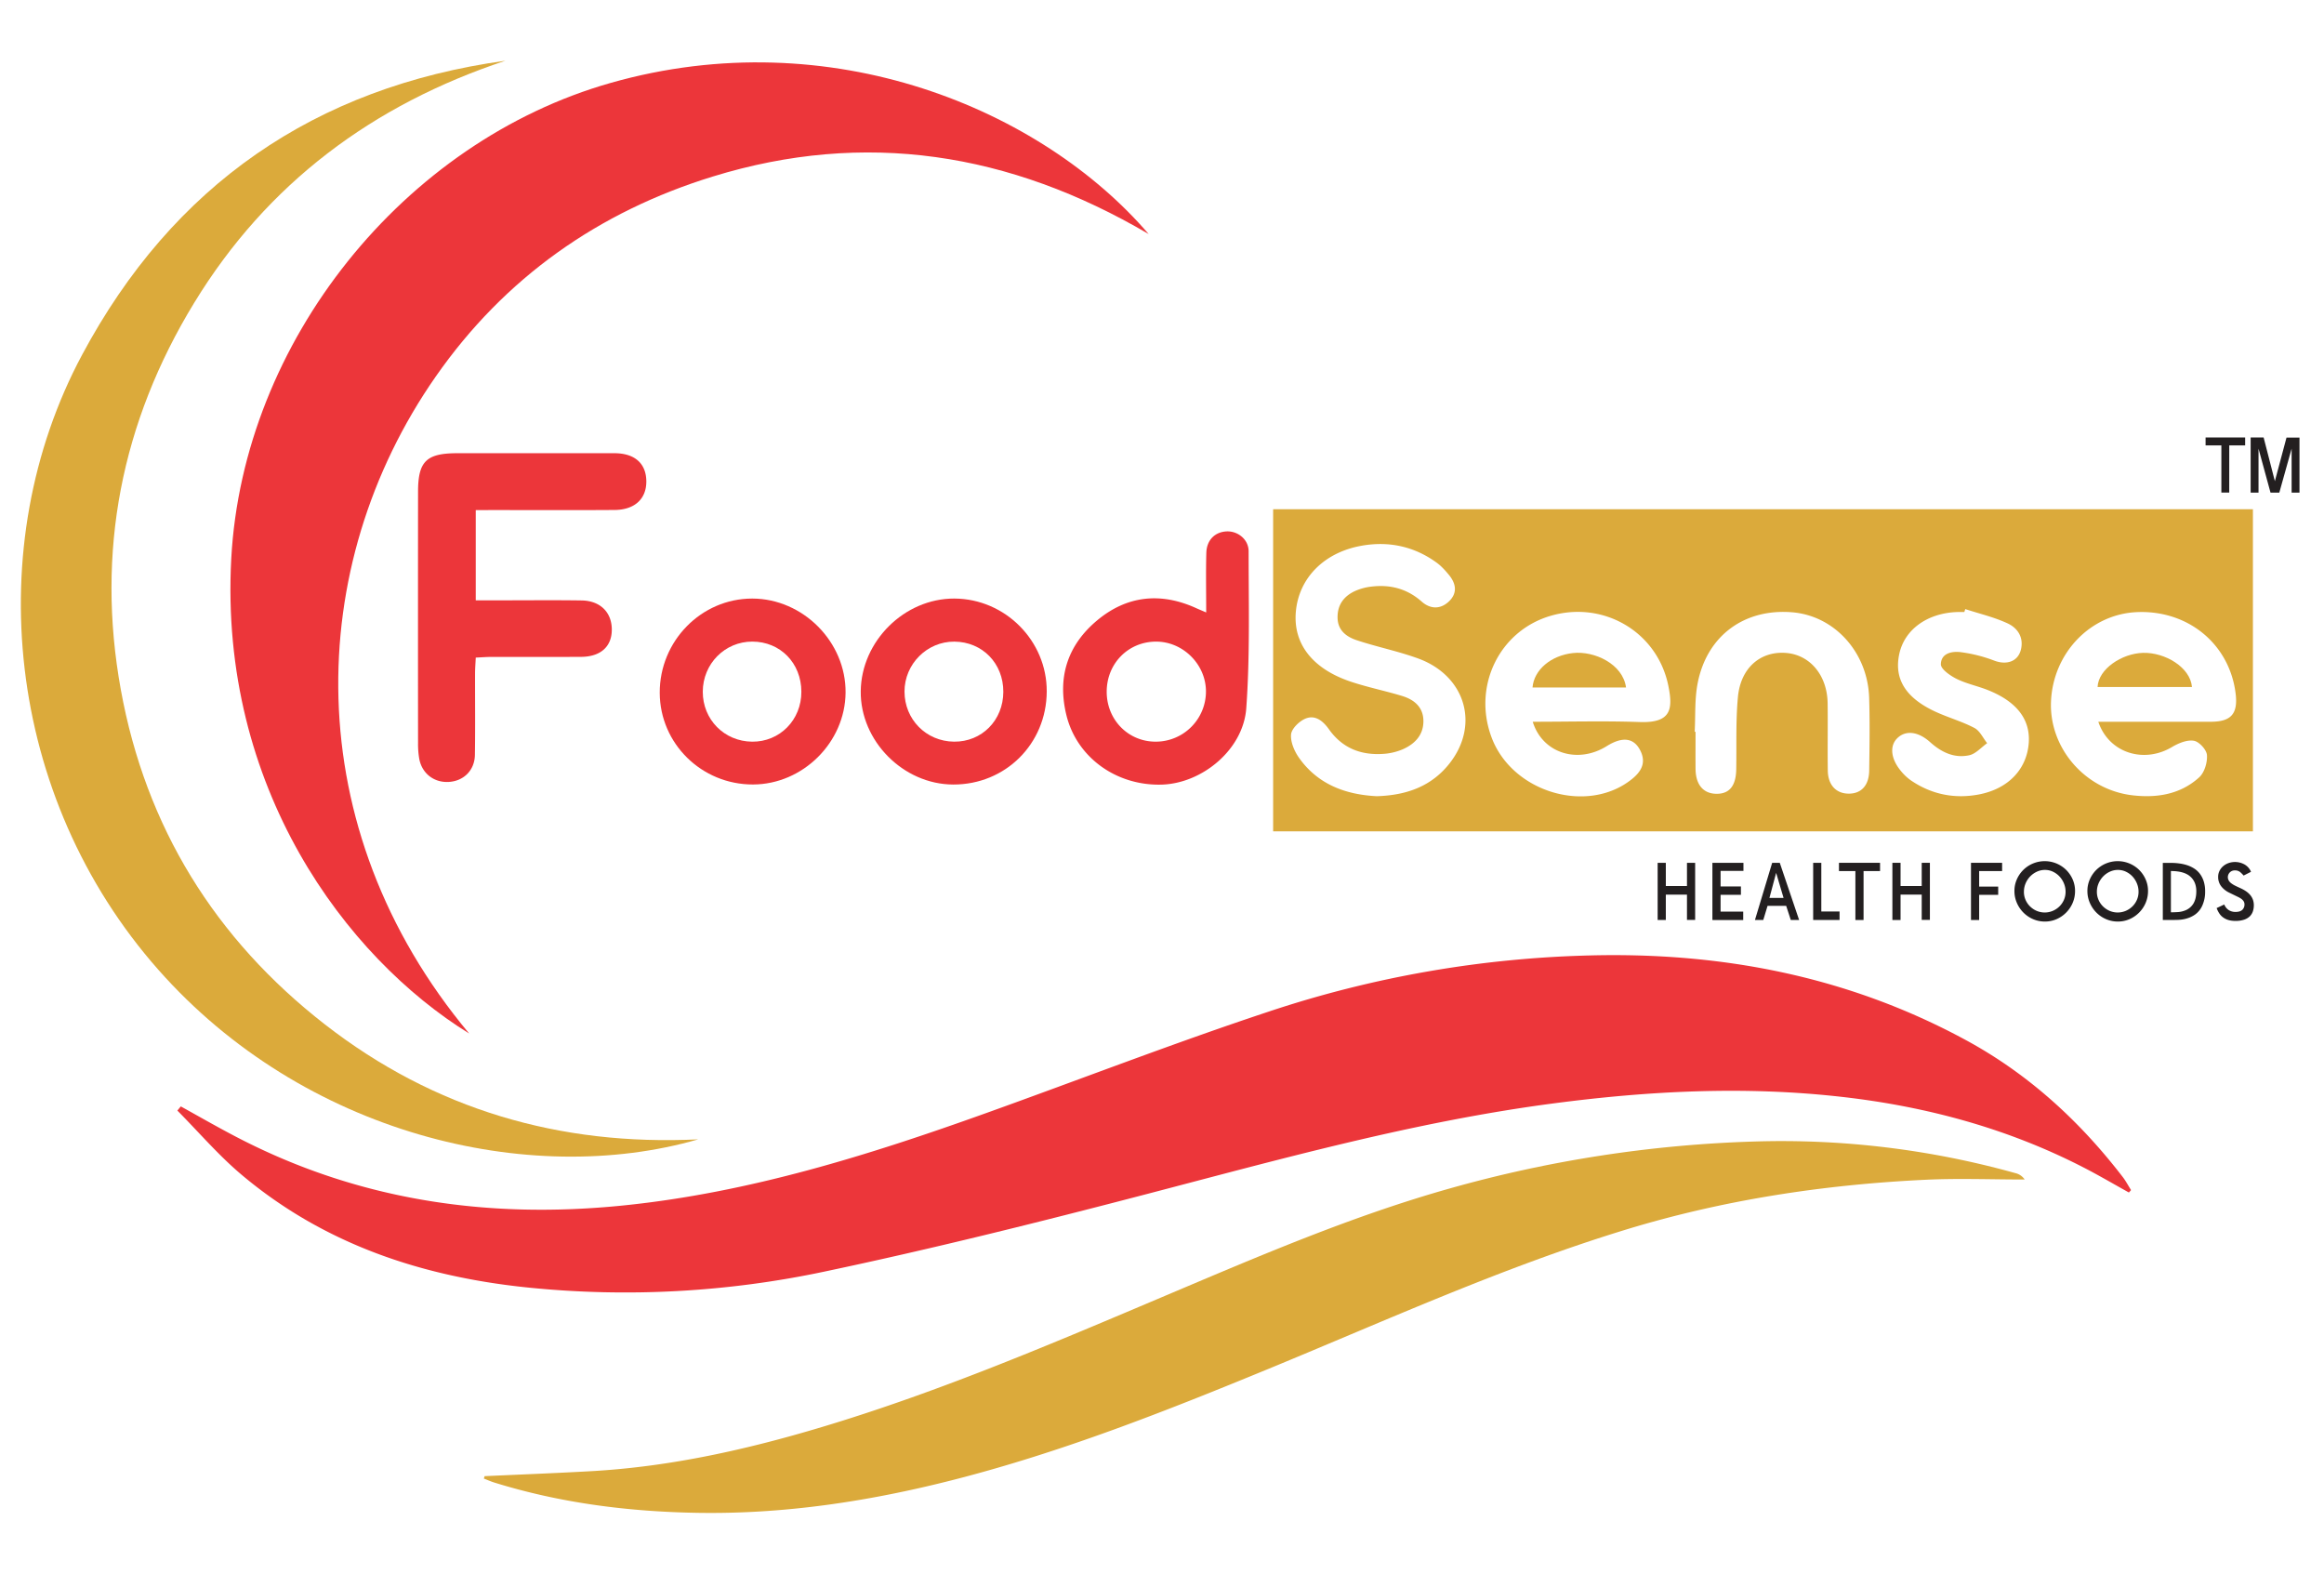 <svg xmlns="http://www.w3.org/2000/svg" viewBox="0 0 2711.14 1835.58"><title>logo june6</title><path d="M2628.22,969.73h-1143V594h1143Zm-1022.39-41c35.14-1,64.23-11.58,85.24-38.33,35.41-45.08,18.39-102.28-36.77-122.36-23.36-8.5-48-13.43-71.6-21.28-11.78-3.91-22-11.23-22.3-26-.35-15.15,7.29-25.35,20.42-31.39a64.38,64.38,0,0,1,19.08-5.14c22-2.61,41.61,2.43,58.67,17.53,9.92,8.78,21.75,9.24,31.66-.17,10.35-9.83,8.41-21-.12-31.23-4.23-5.07-8.78-10.16-14.08-14-26-18.93-55.4-25.3-86.82-19.94-44.43,7.59-74.1,37.78-77.51,77.3-3.22,37.29,19.51,66.63,64.56,81.56,19.41,6.44,39.58,10.53,59.18,16.45,14.29,4.31,25.06,13.09,25.09,29.4s-10.08,26.71-24.11,32.88a68.75,68.75,0,0,1-22.46,5.33c-26.12,1.82-47.9-6.52-63.61-28.64-6.72-9.46-16.11-17.62-28.07-12.19-7,3.18-15.58,11.56-16.15,18.23-.74,8.83,3.86,19.53,9.29,27.21C1537.75,915.47,1570.49,926.89,1605.83,928.71Zm842-86.84c44.92,0,88.12.06,131.31,0,23.8-.05,31.84-9.39,28.88-33.14-7.18-57.56-55.56-97.34-115.21-94.74-53.93,2.36-97.34,47.24-100.11,103.51-2.68,54.41,39.32,103.65,95,110.16,28.45,3.32,56-1.06,77.88-21,6.14-5.61,9.67-17.45,9-26-.47-6.22-9.18-15.66-15.35-16.64-8-1.28-18,2.9-25.52,7.39C2501,890.89,2460.12,878.42,2447.84,841.87Zm-659.78,0c42.62,0,83.74-1.12,124.76.33,36.78,1.31,39-15,33.48-42.14-12.66-62.82-75.3-99.68-137-81.85-60.15,17.36-91.72,82.24-69.16,142.12,24.15,64.08,112,90,163.66,48.41,11.11-8.93,16.8-19.28,9.8-33.24-7.54-15-20.8-16.67-39.28-5.14C1840.55,891.38,1799.44,878.72,1788.06,841.87ZM1977,853.56l1,.05c0,14.44-.12,28.88,0,43.31.2,18.57,9.21,29,24.72,29,14.88,0,22.4-9.43,22.74-28.38.52-28.27-.67-56.71,2-84.77,3.26-33.85,26.28-53.34,55.78-51.18,28.29,2.06,48.45,26.12,48.85,58.93.32,26.09-.17,52.2.19,78.29.24,17.15,10,27.16,25,26.93,14.25-.22,23-9.72,23.29-26.77.4-28.31.84-56.66-.05-85-1.66-53-40.27-95.52-89.37-99.74-56.13-4.82-100.06,27.29-110.75,83C1976.87,815.57,1978,834.77,1977,853.56Zm315.65-143.1-1.11,3.44c-2.78,0-5.56-.08-8.33,0-34.91,1.22-61.38,20.39-67.53,48.86-6.36,29.41,7.55,51.7,43.22,67.88,14.63,6.63,30.34,11.06,44.49,18.52,6.3,3.32,9.94,11.66,14.79,17.72-6.92,4.88-13.26,12.43-20.88,14.08-17.36,3.76-32.37-3.39-45.53-15.19-14.37-12.9-29-14.21-38.66-4.48-8.8,8.87-7.35,23.63,4.17,37.66a59,59,0,0,0,12,11.37c24.16,16.46,51.18,21.79,79.49,16.32,34.44-6.66,55.66-29.69,57.93-59.94,2.06-27.54-14.09-48.55-48.27-62-11.87-4.65-24.67-7.24-36-12.89-7.43-3.71-18.36-11.34-18.25-17,.26-12.94,13-15.56,23.91-14A169.94,169.94,0,0,1,2326,770.4c14.6,5.75,28.21,1.43,31.6-12.83s-4-25-15.34-30.32C2326.5,719.89,2309.22,715.89,2292.6,710.46Z" style="fill:#dbaa3b"/><path d="M2483.55,1391c-17.38-9.64-34.52-19.72-52.17-28.83-88.87-45.84-183.7-71.5-282.72-82.73-112.76-12.8-225-7.06-337.24,7.72-161.71,21.31-318.28,65.09-475.6,106.16-123.86,32.34-248.2,63.37-373.43,89.8A1121.65,1121.65,0,0,1,617.55,1502c-124.11-12.47-238.89-50.23-335.73-131.73-26.91-22.65-50-49.77-74.91-74.85l4-4.86c19.61,10.84,39.08,22,58.86,32.48,143.81,76.54,297.1,99.5,458,83,146.48-15,285.42-58.49,423-107.82,110.62-39.66,220.27-82.2,331.81-119.08a1284.42,1284.42,0,0,1,370.92-64.64c155-4.09,302.43,24.25,439.65,98.6,73,39.54,132.79,94.3,183.18,159.77,3.67,4.76,6.49,10.17,9.7,15.28Z" style="fill:#ec363a"/><path d="M1340,273c-162.29-95.37-331.22-121.63-508.46-67.09-133.18,41-242.83,118-323.32,233.45-153.82,220.61-161.5,526.28,39.09,766.16-144-89-291.92-287.29-277.52-554C283.45,398.5,470.69,165.32,712.54,96.67,969.65,23.69,1215.48,127.8,1340,273Z" style="fill:#ec363a"/><path d="M565.35,1721.85c41.47-1.91,82.95-3.48,124.39-5.81,92-5.18,181.17-25.09,269.2-51.52,138.55-41.59,271.19-98.39,404.09-154.66,107.33-45.43,214.55-91.45,327-123.24a1470,1470,0,0,1,358-55.15,1013.92,1013.92,0,0,1,303.05,36.91,17.87,17.87,0,0,1,10.87,7.47c-38.59,0-77.25-1.55-115.75.29-119.09,5.69-236.38,23.51-350.58,58.49-142.53,43.65-278.11,105.37-415.63,162-120.66,49.67-241.93,97.51-368.73,129.8-97.33,24.79-196,39.81-296.55,38.23-80.82-1.27-160.63-11.3-238.19-35.38-4.11-1.28-8.06-3.07-12.08-4.62Z" style="fill:#dbaa3b"/><path d="M814.57,1329c-197.73,57-460.53-6.21-629.81-197.79C6.59,929.59-23.31,636.48,95.67,414.06,201.49,216.24,367.08,101.62,589.6,70.82,435.27,122,311.76,213.57,226.54,353.22c-85,139.25-114.74,290.48-85.61,451.18C170,964.57,250.74,1095.14,379.11,1195,506.87,1294.33,653.16,1336.75,814.57,1329Z" style="fill:#dbaa3b"/><path d="M555,595V700.25h31.87c30.56,0,61.12-.33,91.67.14,21.66.34,35.08,13.77,35.18,33.8s-13.05,31.93-36,32c-35,.19-70,0-105,.09-5.44,0-10.87.46-17.72.78-.31,6.75-.79,12.64-.8,18.53-.08,31.66.31,63.34-.19,95-.29,17.88-13,30.37-30.25,31.48s-31.43-9.71-34.64-26.82a99.76,99.76,0,0,1-1.43-18.2q-.14-146.67,0-293.34c0-35.61,9.67-45,45.65-45.06q91.66,0,183.34,0c23.74,0,37.16,11.94,37.31,32.75.15,20.46-13.5,33.29-37.11,33.46-47.78.34-95.56.1-143.34.1Z" style="fill:#ec363a"/><path d="M1407.13,714.39c0-25.23-.46-47.4.16-69.53.42-15,10.09-24.39,23.66-25,12.84-.61,25.67,9.17,25.67,23.21,0,61.06,1.66,122.33-2.75,183.12-3.49,48-51,87.29-98,89C1302.33,917,1256,883.36,1244,834c-10.79-44.32,1.59-81.74,36-110.43,34.67-28.9,74-33,115.32-14.27C1398.24,710.65,1401.18,711.84,1407.13,714.39Zm-116.07,92.49c0,32.86,25.37,58.53,57.62,58.23a58.58,58.58,0,0,0,58.17-58.44c.05-31.62-26.79-58.4-58.38-58.26C1316.09,748.55,1291.09,774,1291.06,806.88Z" style="fill:#ec363a"/><path d="M878.48,915.06c-59.94.17-108.63-47.66-108.84-106.92-.22-60.44,48.48-110,107.94-109.95C936.84,698.28,987,748.84,986.43,808,985.91,866,936.58,914.9,878.48,915.06Zm56.38-108.24c-.1-33.43-24.62-58.44-57.28-58.44-32,0-57.63,25.92-57.73,58.4s25,58,57.59,58.35C909.66,865.43,935,839.75,934.86,806.82Z" style="fill:#ec363a"/><path d="M1112,915.11c-58.32-.18-108.55-50.9-107.87-108.93.68-58.43,51-108.21,109.2-108,59.31.23,108.08,49.29,107.78,108.42C1220.83,867.66,1172.92,915.29,1112,915.11ZM1170.46,807c.09-33.23-24.44-58.38-57.13-58.58-31.84-.2-58.14,26.11-58.15,58.18,0,32.55,25.22,58.14,57.71,58.51S1170.37,840.17,1170.46,807Z" style="fill:#ec363a"/><path d="M2447,801.32c1-21,28.3-39.16,53.12-39.8,25.59-.66,55,16.8,57,39.8Z" style="fill:#dbaa3b"/><path d="M1896.91,801.93h-109.1c1.71-20.72,21.63-37.39,47.2-40.19C1859.89,759,1893.22,774.41,1896.91,801.93Z" style="fill:#dbaa3b"/><path d="M2600.59,574.53h-9.18v-55H2573v-9.26h46.15v9.26h-18.53Z" style="fill:#231f20"/><path d="M2648.75,574.62l-14-51.29v51.29h-9.18V510.31h15.14l13.12,50.92,13.58-50.83h15.14v64.22h-9.18V523.33L2659,574.62Z" style="fill:#231f20"/><path d="M1943.34,1033.49H1968v-27.07h9.54V1073H1968V1043.5h-24.68v29.64h-9.53v-66.72h9.53Z" style="fill:#231f20"/><path d="M1997.66,1073.14v-66.72h36.22v9.44H2007.2V1034h23.73v9.72H2007.2v19.63h26.4v9.82Z" style="fill:#231f20"/><path d="M2083.73,1056.65H2062l-5,16.49h-9.72l20.11-66.72h8.86l22.59,66.72h-9.72Zm-3.05-9.25-8.67-29.26-7.82,29.26Z" style="fill:#231f20"/><path d="M2124.71,1006.42v56.81H2146v9.91h-30.79v-66.72Z" style="fill:#231f20"/><path d="M2174,1073.14h-9.53v-57.09H2145.3v-9.63h47.94v9.63H2174Z" style="fill:#231f20"/><path d="M2217.16,1033.49h24.69v-27.07h9.53V1073h-9.53V1043.5h-24.69v29.64h-9.53v-66.72h9.53Z" style="fill:#231f20"/><path d="M2299.32,1073.14v-66.72h36.31v9.63h-26.78v18.11h22.21v9.62h-22.21v29.36Z" style="fill:#231f20"/><path d="M2350,1039.3a33.22,33.22,0,0,1,2.81-13.58,35.88,35.88,0,0,1,7.58-11.05,35.7,35.7,0,0,1,49.94,0,35.71,35.71,0,0,1,7.58,11.05,33.22,33.22,0,0,1,2.81,13.58,34.87,34.87,0,0,1-2.76,13.82,36,36,0,0,1-18.78,19,33.49,33.49,0,0,1-13.63,2.81,34.43,34.43,0,0,1-13.82-2.81,35.86,35.86,0,0,1-11.29-7.68,36.81,36.81,0,0,1-7.63-11.34A34.39,34.39,0,0,1,2350,1039.3Zm11.06.86a23.45,23.45,0,0,0,1.9,9.44,24.3,24.3,0,0,0,5.25,7.67,25.09,25.09,0,0,0,7.72,5.19,24.14,24.14,0,0,0,18.82,0,25.08,25.08,0,0,0,7.77-5.19,24.27,24.27,0,0,0,5.24-7.67,23.46,23.46,0,0,0,1.91-9.44,25.12,25.12,0,0,0-1.91-9.67,26.71,26.71,0,0,0-5.15-8.1,25.18,25.18,0,0,0-7.62-5.58,21.35,21.35,0,0,0-9.34-2.1,22.15,22.15,0,0,0-9.53,2.1,26.07,26.07,0,0,0-7.82,5.58,26.53,26.53,0,0,0-5.29,8.1A24.61,24.61,0,0,0,2361.08,1040.16Z" style="fill:#231f20"/><path d="M2435.13,1039.3a33.07,33.07,0,0,1,2.82-13.58,35.68,35.68,0,0,1,7.57-11.05,35.72,35.72,0,0,1,49.95,0,35.85,35.85,0,0,1,7.57,11.05,33.06,33.06,0,0,1,2.81,13.58,34.87,34.87,0,0,1-2.76,13.82,36,36,0,0,1-18.78,19,33.49,33.49,0,0,1-13.63,2.81,34.38,34.38,0,0,1-13.81-2.81,35.79,35.79,0,0,1-11.3-7.68,36.61,36.61,0,0,1-7.62-11.34A34.23,34.23,0,0,1,2435.13,1039.3Zm11.06.86a23.29,23.29,0,0,0,1.91,9.44,24.1,24.1,0,0,0,5.24,7.67,25.09,25.09,0,0,0,7.72,5.19,24.14,24.14,0,0,0,18.82,0,25,25,0,0,0,7.77-5.19,24.27,24.27,0,0,0,5.24-7.67,23.46,23.46,0,0,0,1.91-9.44,25.12,25.12,0,0,0-1.91-9.67,26.88,26.88,0,0,0-5.14-8.1,25.35,25.35,0,0,0-7.63-5.58,21.35,21.35,0,0,0-9.34-2.1,22.18,22.18,0,0,0-9.53,2.1,26.07,26.07,0,0,0-7.82,5.58,26.71,26.71,0,0,0-5.29,8.1A24.61,24.61,0,0,0,2446.19,1040.16Z" style="fill:#231f20"/><path d="M2523.1,1073.14v-66.62h9.73a70.25,70.25,0,0,1,9.29.62,51.84,51.84,0,0,1,9.15,2,36.48,36.48,0,0,1,8.29,3.87,25.77,25.77,0,0,1,6.72,6.14,29.59,29.59,0,0,1,4.53,8.82,37.92,37.92,0,0,1,1.66,11.77,38.83,38.83,0,0,1-3.24,16.44,25.65,25.65,0,0,1-8.67,10.72,33.56,33.56,0,0,1-6.72,3.53,39.89,39.89,0,0,1-6.67,1.86,45.07,45.07,0,0,1-6.91.71q-3.53.11-7.43.1Zm9.44-9q4.58,0,8.43-.29a26.33,26.33,0,0,0,7.2-1.52,19.54,19.54,0,0,0,10.58-8.29c2.29-3.82,3.43-8.61,3.43-14.4q0-11.15-7.24-17.39t-22.4-6.24Z" style="fill:#231f20"/><path d="M2617.36,1021.29a31.83,31.83,0,0,0-4.14-4.15,9.53,9.53,0,0,0-6.25-1.86,7.91,7.91,0,0,0-8,7.73,8,8,0,0,0,1,4,11.14,11.14,0,0,0,2.91,3.25,28.18,28.18,0,0,0,4.67,2.86q2.76,1.38,6.38,3a41.13,41.13,0,0,1,6.15,3.43,24.64,24.64,0,0,1,4.86,4.29,17.91,17.91,0,0,1,3.19,5.38,18.9,18.9,0,0,1,1.15,6.82,22.23,22.23,0,0,1-1.05,6.81,14.85,14.85,0,0,1-3.48,5.82,17.24,17.24,0,0,1-6.58,4,30,30,0,0,1-10.24,1.52,28.93,28.93,0,0,1-8.15-1,20.59,20.59,0,0,1-6.24-3,17.72,17.72,0,0,1-4.53-4.72,29.3,29.3,0,0,1-3.1-6.24l8.87-4.2a13.87,13.87,0,0,0,5.19,6.49,14.31,14.31,0,0,0,8,2.19q5.15,0,7.77-2.34a8.41,8.41,0,0,0,2.62-6.62,6.3,6.3,0,0,0-.67-2.91,8.94,8.94,0,0,0-1.76-2.33,13.13,13.13,0,0,0-2.39-1.82c-.85-.5-1.66-1-2.43-1.33l-10.77-5.24a26.06,26.06,0,0,1-9.05-7.24,17.39,17.39,0,0,1-3.62-11.16,15.24,15.24,0,0,1,1.62-7,17.28,17.28,0,0,1,4.33-5.48,19.79,19.79,0,0,1,6.25-3.53,22.93,22.93,0,0,1,18.53,1.62,17.48,17.48,0,0,1,7.58,8.58Z" style="fill:#231f20"/></svg>